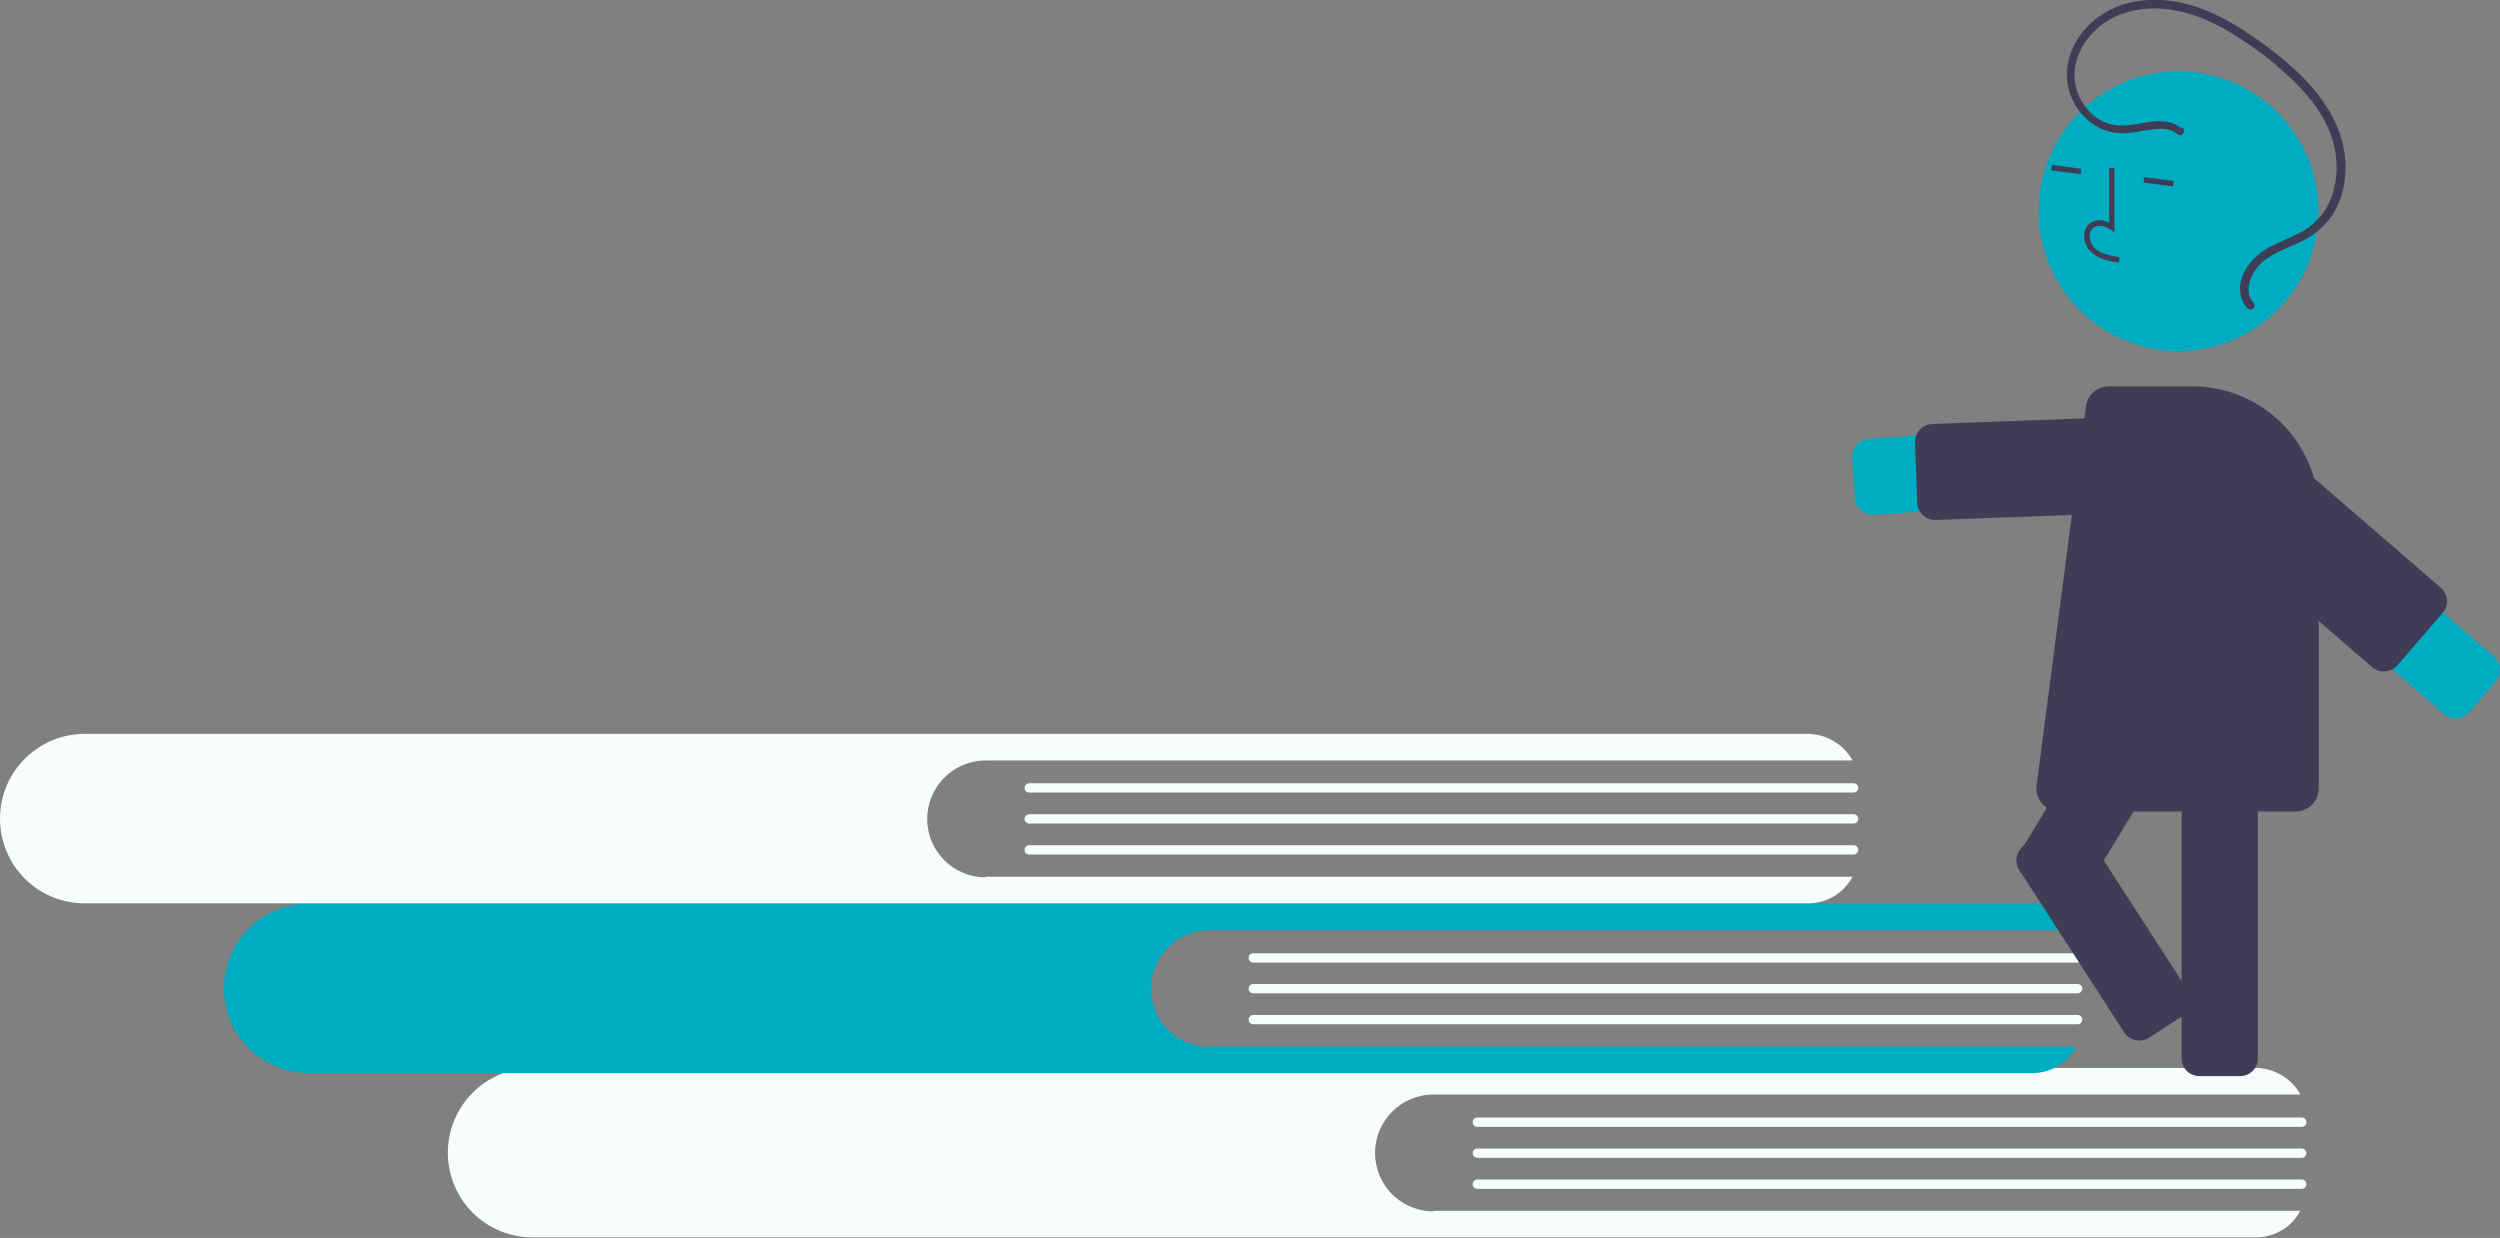 <?xml version="1.0" encoding="UTF-8"?>
<svg xmlns="http://www.w3.org/2000/svg" version="1.1" viewBox="0 0 911.6 451.4">
  <rect x="0" y="0" width="911.6" height="451.4" fill="#808080" stroke="none"/>
  <defs>
    <style>
      .cls-1 {
        fill: #3f3d56;
      }

      .cls-2 {
        fill: #f7fcfc;
      }

      .cls-3 {
        fill: #00acc1;
      }
    </style>
  </defs>
  <!-- Generator: Adobe Illustrator 28.6.0, SVG Export Plug-In . SVG Version: 1.2.0 Build 709)  -->
  <g>
    <g id="Layer_1">
      <path class="cls-2" d="M522.7,441.7c-11.8,0-21.3-9.5-21.3-21.3,0-11.7,9.5-21.3,21.3-21.3h316.1c-3.2-5.9-9.5-9.6-16.2-9.7H194.2c-17.1,0-30.9,13.9-30.9,30.9,0,17.1,13.8,30.9,30.9,30.9h628.4c6.8,0,13-3.7,16.2-9.7h-316.1Z"/>
      <path class="cls-2" d="M839.3,410.9h-300.6c-1,0-1.7-.8-1.7-1.7,0-1,.8-1.7,1.7-1.7h300.6c1,0,1.7.8,1.7,1.7,0,1-.8,1.7-1.7,1.7Z"/>
      <path class="cls-2" d="M839.3,422.2h-300.6c-1,0-1.7-.8-1.7-1.7,0-1,.8-1.7,1.7-1.7h300.6c1,0,1.7.8,1.7,1.7,0,1-.8,1.7-1.7,1.7Z"/>
      <path class="cls-2" d="M839.3,433.5h-300.6c-1,0-1.7-.8-1.7-1.7,0-1,.8-1.7,1.7-1.7h300.6c1,0,1.7.8,1.7,1.7,0,1-.8,1.7-1.7,1.7Z"/>
      <path class="cls-3" d="M441,381.8c-11.8,0-21.3-9.5-21.3-21.3,0-11.7,9.5-21.3,21.3-21.3h316.1c-3.2-5.9-9.5-9.6-16.2-9.7H112.6c-17.1,0-30.9,13.9-30.9,30.9,0,17.1,13.8,30.9,30.9,30.9h628.4c6.8,0,13-3.7,16.2-9.7h-316.1Z"/>
      <path class="cls-2" d="M757.6,351h-300.6c-1,0-1.7-.8-1.7-1.7,0-1,.8-1.7,1.7-1.7h300.6c1,0,1.7.8,1.7,1.7s-.8,1.7-1.7,1.7h0Z"/>
      <path class="cls-2" d="M757.6,362.2h-300.6c-1,0-1.7-.8-1.7-1.7,0-1,.8-1.7,1.7-1.7h300.6c1,0,1.7.8,1.7,1.7s-.8,1.7-1.7,1.7h0Z"/>
      <path class="cls-2" d="M757.6,373.5h-300.6c-1,0-1.7-.8-1.7-1.7,0-1,.8-1.7,1.7-1.7h300.6c1,0,1.7.8,1.7,1.7,0,1-.8,1.7-1.7,1.7h0Z"/>
      <path class="cls-2" d="M359.4,319.9c-11.8,0-21.3-9.5-21.3-21.3,0-11.7,9.5-21.3,21.3-21.3h316.1c-3.2-5.9-9.5-9.6-16.2-9.7H30.9c-17.1,0-30.9,13.9-30.9,30.9,0,17.1,13.8,30.9,30.9,30.9h628.4c6.8,0,13-3.7,16.2-9.7h-316.1Z"/>
      <path class="cls-2" d="M675.9,289h-300.6c-1,0-1.7-.8-1.7-1.7s.8-1.7,1.7-1.7h300.6c1,0,1.7.8,1.7,1.7s-.8,1.7-1.7,1.7Z"/>
      <path class="cls-2" d="M675.9,300.3h-300.6c-1,0-1.7-.8-1.7-1.7s.8-1.7,1.7-1.7h300.6c1,0,1.7.8,1.7,1.7s-.8,1.7-1.7,1.7h0Z"/>
      <path class="cls-2" d="M675.9,311.6h-300.6c-1,0-1.7-.8-1.7-1.7,0-1,.8-1.7,1.7-1.7h300.6c1,0,1.7.8,1.7,1.7s-.8,1.7-1.7,1.7h0Z"/>
      <path class="cls-3" d="M682.9,187.7c-3.4,0-6.3-2.7-6.5-6.1l-1-14.7c-.2-3.6,2.5-6.7,6.1-6.9l115.4-7.6c7.6-.5,14.3,5.3,14.8,12.9.5,7.6-5.3,14.3-12.9,14.8l-115.4,7.6c-.1,0-.3,0-.4,0Z"/>
      <path class="cls-1" d="M705.6,189.6c-3.5,0-6.4-2.8-6.5-6.3l-.8-22c-.1-3.6,2.7-6.6,6.3-6.7,0,0,0,0,0,0l94.9-3.5c3.6-.1,6.6,2.7,6.7,6.3l.8,22c.1,3.6-2.7,6.6-6.3,6.7,0,0,0,0,0,0l-94.9,3.5c0,0-.2,0-.2,0Z"/>
      <path class="cls-1" d="M816.8,392.4h-14.8c-3.6,0-6.5-2.9-6.5-6.5v-123c0-3.6,2.9-6.5,6.5-6.5h14.8c3.6,0,6.5,2.9,6.5,6.5v123c0,3.6-2.9,6.5-6.5,6.5Z"/>
      <path class="cls-1" d="M751.3,327.4l-12.6-7.7c-3.1-1.9-4-5.9-2.2-8.9l63.8-105.2c1.9-3.1,5.9-4,8.9-2.2l12.6,7.7c3.1,1.9,4,5.9,2.2,8.9l-63.8,105.2c-1.9,3.1-5.9,4-8.9,2.2Z"/>
      <circle class="cls-3" cx="794.4" cy="77" r="51"/>
      <path class="cls-1" d="M766.8,94.4c-1.6-.5-3.1-1.4-4.4-2.6-1.7-1.7-2.6-4-2.4-6.4.1-1.7,1-3.3,2.4-4.2,1.8-1.2,4.3-1.2,6.7,0v-19.9c0,0,1.9,0,1.9,0v23.4c.1,0-1.4-1-1.4-1-1.8-1.1-4.3-1.9-6.1-.8-.9.6-1.5,1.6-1.5,2.7-.1,1.8.5,3.5,1.8,4.8,2.2,2.1,5.4,2.8,9.1,3.4l-.3,2c-2-.3-3.9-.7-5.8-1.3Z"/>
      <rect class="cls-1" x="752.7" y="56.5" width="2" height="10.8" transform="translate(593.7 801) rotate(-82.5)"/>
      <rect class="cls-1" x="786.4" y="60.9" width="2" height="10.8" transform="translate(618.6 838.3) rotate(-82.5)"/>
      <path class="cls-1" d="M837,295.9h-86c-4.7,0-8.5-3.8-8.5-8.5l18-138.1c0-4.7,3.8-8.4,8.5-8.4h30.5c25.4,0,46,20.6,46,46v100.5c0,4.7-3.8,8.5-8.5,8.5Z"/>
      <path class="cls-3" d="M911,241.5c1.1,2.3.7,5.1-1,7l-9.6,11.2c-2.3,2.7-6.5,3-9.2.7,0,0,0,0,0,0l-87.5-75.6c-5.8-5-6.4-13.8-1.4-19.6,5-5.8,13.8-6.4,19.6-1.4l87.5,75.6c.7.6,1.2,1.3,1.6,2.2Z"/>
      <path class="cls-1" d="M891.7,216.5c1.1,2.3.7,5.1-1,7l-16.5,19.1c-2.3,2.7-6.5,3-9.2.7l-71.9-62.1c-2.7-2.3-3-6.5-.7-9.2h0s16.5-19.1,16.5-19.1c2.3-2.7,6.5-3,9.2-.7,0,0,0,0,0,0l71.9,62.1c.7.6,1.2,1.3,1.6,2.2Z"/>
      <path class="cls-1" d="M795.4,46.8c-6.8-5.6-15.9-.3-23.6-1.1-7.4-.7-13.3-7.2-14.9-14.2-1.9-8.1,2.2-16.4,8.4-21.6,6.8-5.7,15.8-7.5,24.4-6.6,9.9,1,19,5.4,27.2,10.8,7.9,5.1,15.2,11,21.8,17.8,5.9,6.2,10.9,13.7,12.6,22.2,1.6,7.7.6,16.4-3.8,23-2.4,3.4-5.6,6.2-9.3,8-3.9,2-8.1,3.5-11.8,5.7-5.7,3.4-11.2,10.4-9.2,17.5.4,1.6,1.2,3,2.3,4.1,1.3,1.4,3.6-.5,2.3-1.9-2.3-2.5-2.3-5.8-1.1-8.9,1.4-3.4,3.9-6.3,7.1-8.1,3.9-2.4,8.3-3.9,12.4-6,3.9-2,7.2-4.9,9.8-8.4,4.8-6.9,6.1-15.8,4.8-24-1.4-8.8-6.1-16.8-11.9-23.5-6.4-7.2-14.1-13.3-22-18.7-8.5-5.8-17.8-10.7-28.1-12.4-8.9-1.4-18.5-.3-26.2,4.7-7.2,4.6-12.6,12.5-12.9,21.2-.3,8,3.9,15.6,10.8,19.7,3.5,2,7.5,2.8,11.5,2.4,4.3-.4,8.5-1.7,12.8-1.5,1.9,0,3.8.8,5.3,2,1.5,1.2,3.2-1.2,1.7-2.5h0Z"/>
      <path class="cls-1" d="M735.4,312.6c0-.1,0-.2,0-.3.4-1.7,1.4-3.2,2.8-4.1l12.4-8c3-1.9,7-1.1,9,1.9l38.3,59.3c1.9,3,1.1,7-1.9,9l-12.4,8c-3,1.9-7,1.1-9-1.9l-38.3-59.3c-.9-1.3-1.2-3-1-4.6Z"/>
    </g>
  </g>
</svg>